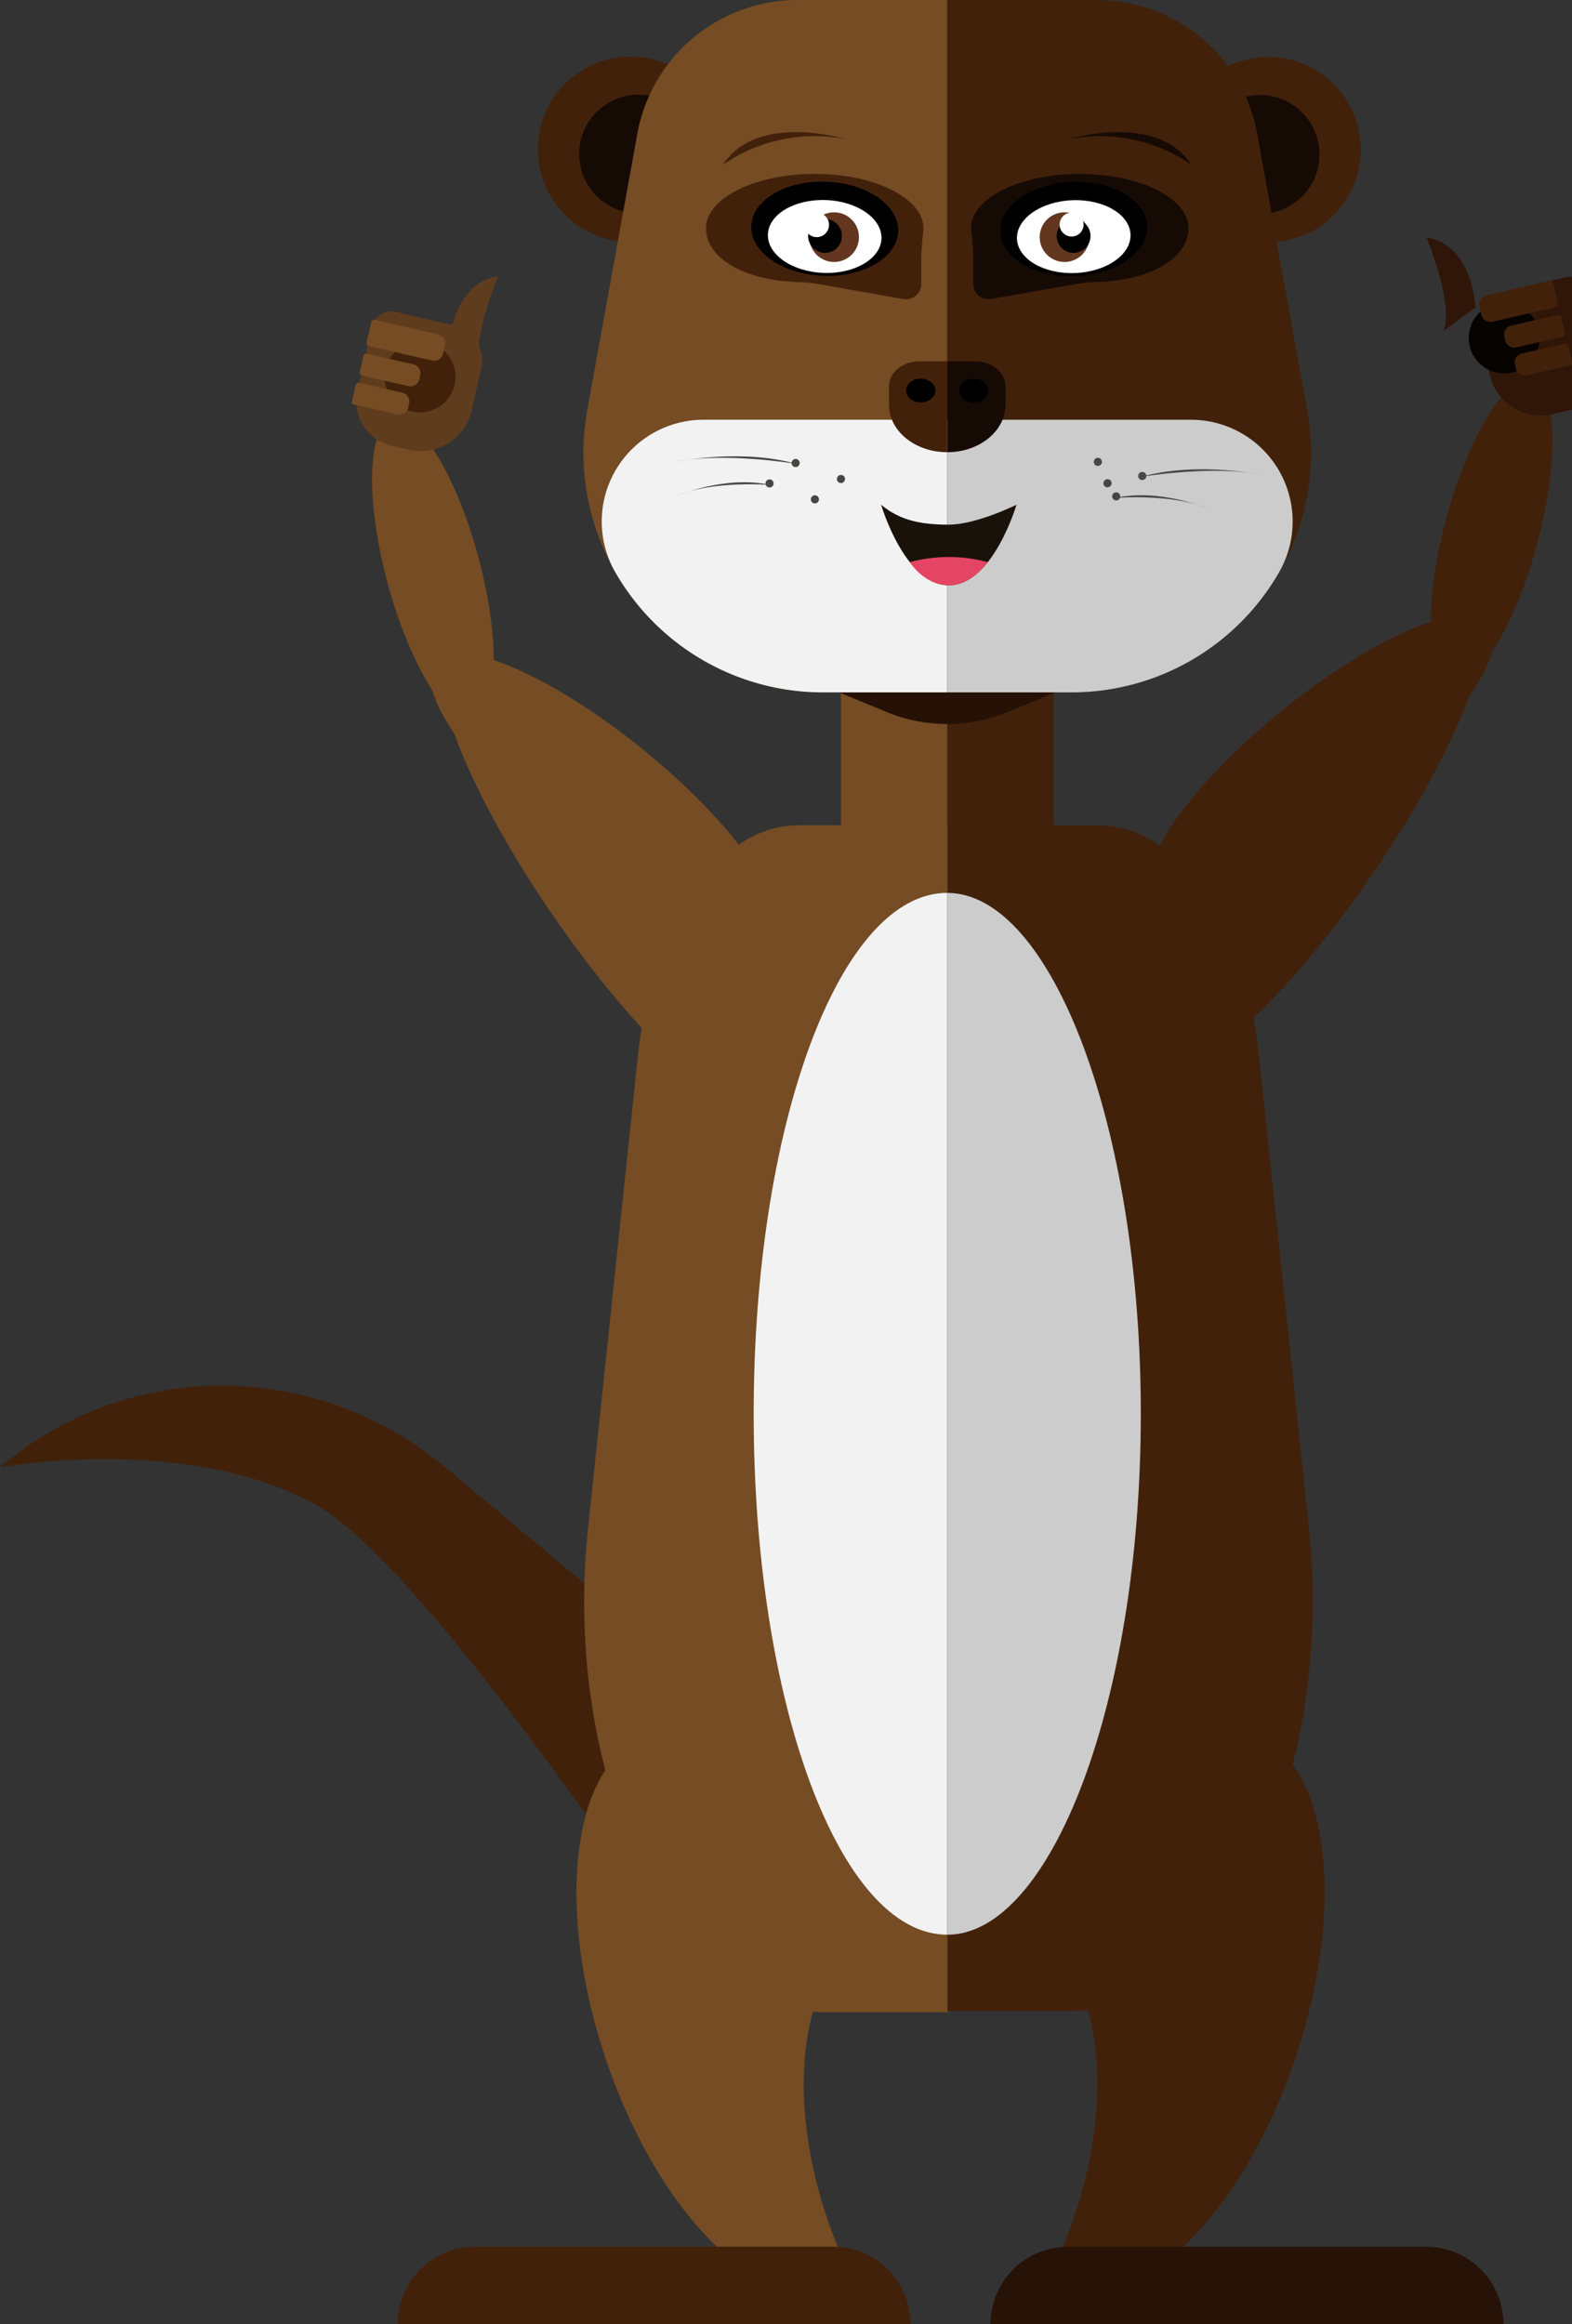 <svg id="Calque_1" data-name="Calque 1" xmlns="http://www.w3.org/2000/svg" viewBox="0 0 363.26 537.08"><rect x="0" y="0" width="363.26" height="537.08" fill="#333333" stroke="none"/><defs><style>.cls-1{fill:#42210b;}.cls-2{fill:#301608;}.cls-3{fill:#070301;}.cls-4{fill:#754c24;}.cls-5{fill:#603c1e;}.cls-6{fill:#160b04;}.cls-7{fill:#261106;}.cls-8{fill:#fff;}.cls-9{fill:#63371f;}.cls-10{fill:#999;}.cls-11{fill:#725635;}.cls-12{fill:#f2f2f2;}.cls-13{fill:#261207;}.cls-14{fill:#ccc;}.cls-15{fill:#474645;}.cls-16{fill:#19120b;}.cls-17{fill:#e54564;}</style></defs><title>loutre expression</title><ellipse class="cls-1" cx="1101.43" cy="1054.51" rx="50.09" ry="14.54" transform="translate(-1214.37 50.28) rotate(-39.04)"/><ellipse class="cls-1" cx="1140.78" cy="1001.75" rx="36.05" ry="10.91" transform="translate(-917.74 966.09) rotate(-75.03)"/><path class="cls-2" d="M1141.28,943.67h4.12a12.09,12.09,0,0,1,12.09,12.09v9.84A8.45,8.45,0,0,1,1149,974h-13.81a4.47,4.47,0,0,1-4.47-4.47V954.19a10.52,10.52,0,0,1,10.52-10.52Z" transform="matrix(-0.97, 0.22, -0.22, -0.97, 1677.3, 759.11)"/><ellipse class="cls-1" cx="1100.68" cy="1073.6" rx="63.1" ry="14.62" transform="translate(-1204.39 489.86) rotate(-55.36)"/><path class="cls-2" d="M1125.73,933.86s6.53,15.59,3.91,21.64l7.46-5.51S1136.33,935.4,1125.73,933.86Z" transform="translate(-796.11 -879)"/><circle class="cls-3" cx="347.6" cy="78.1" r="8.2"/><path class="cls-1" d="M1144.49,939.87h4.74a0.74,0.74,0,0,1,.74.74v14.94a2.12,2.12,0,0,1-2.12,2.12h-2a2.12,2.12,0,0,1-2.12-2.12V940.61a0.74,0.74,0,0,1,.74-0.74Z" transform="translate(1019.56 -1259.94) rotate(77.1)"/><path class="cls-1" d="M1150.65,955.71h3.89a0.64,0.64,0,0,1,.64.64v10.23a2.12,2.12,0,0,1-2.12,2.12h-0.91a2.12,2.12,0,0,1-2.12-2.12V956.35a0.64,0.64,0,0,1,.64-0.64Z" transform="translate(1037.11 -1255.1) rotate(77.1)"/><path class="cls-1" d="M1148.63,948.75h3.8a0.68,0.68,0,0,1,.68.68v11a2.12,2.12,0,0,1-2.12,2.12h-0.91a2.12,2.12,0,0,1-2.12-2.12v-11A0.68,0.68,0,0,1,1148.63,948.75Z" transform="translate(1029.13 -1258.16) rotate(77.1)"/><ellipse class="cls-4" cx="935.48" cy="1063.51" rx="14.54" ry="50.09" transform="translate(-1275.89 241.17) rotate(-50.96)"/><ellipse class="cls-4" cx="896.13" cy="1010.75" rx="10.91" ry="36.05" transform="translate(-1026.76 -613.25) rotate(-14.97)"/><path class="cls-5" d="M883.9,952.67H897.7a8.45,8.45,0,0,1,8.45,8.45V971A12.09,12.09,0,0,1,894.07,983h-4.12a10.52,10.52,0,0,1-10.52-10.52V957.14a4.47,4.47,0,0,1,4.47-4.47Z" transform="translate(-557.53 -1053.87) rotate(12.9)"/><circle class="cls-1" cx="293.05" cy="34.59" r="21.42"/><circle class="cls-6" cx="291.18" cy="35.68" r="13.73"/><path class="cls-1" d="M796.11,1218.09s42.89-7.91,72.89,8.59S973.9,1360.8,973.9,1360.8l20.35-63.22-95.43-79.67c-29-24.24-71.31-25.13-100.77-1.42Q797.08,1217.27,796.11,1218.09Z" transform="translate(-796.11 -879)"/><rect class="cls-1" x="218.89" y="157.5" width="24.56" height="33.5"/><rect class="cls-4" x="194.33" y="157.5" width="24.56" height="33.5"/><path class="cls-7" d="M1015,1037H990v2l10.94,4.52a36.81,36.81,0,0,0,28.12,0L1040,1039v-2h-25Z" transform="translate(-796.11 -879)"/><circle class="cls-1" cx="145.7" cy="34.5" r="21.42"/><circle class="cls-6" cx="147.56" cy="35.59" r="13.73"/><path class="cls-4" d="M943.38,909.94l-11.56,63.79A55.39,55.39,0,0,0,986.33,1039H1015V879H980.43A37.65,37.65,0,0,0,943.38,909.94Z" transform="translate(-796.11 -879)"/><path class="cls-1" d="M1009.5,931.75c0-6.94-11.25-12.56-25.12-12.56s-25.12,5.62-25.12,12.56c0,6.77,8.59,12.2,22,12.46h0a33.32,33.32,0,0,1,4.19.47l19.43,3.43a3.51,3.51,0,0,0,4.12-3.45v-6a62.2,62.2,0,0,1,.47-6.23A6.37,6.37,0,0,0,1009.5,931.75Z" transform="translate(-796.11 -879)"/><ellipse cx="986.71" cy="931.88" rx="10.89" ry="16.99" transform="translate(-778.49 1003.07) rotate(-87.8)"/><ellipse class="cls-8" cx="986.71" cy="933.66" rx="8.42" ry="13.13" transform="translate(-780.28 1004.79) rotate(-87.8)"/><path class="cls-1" d="M963.16,917.08a37.22,37.22,0,0,1,28.26-5.94S971.1,904.87,963.16,917.08Z" transform="translate(-796.11 -879)"/><path class="cls-1" d="M1086.62,909.94l11.56,63.79a55.39,55.39,0,0,1-54.51,65.27H1015V879h34.57A37.65,37.65,0,0,1,1086.62,909.94Z" transform="translate(-796.11 -879)"/><path class="cls-6" d="M1020.5,931.75c0-6.94,11.25-12.56,25.13-12.56s25.13,5.62,25.13,12.56c0,6.77-8.59,12.2-22,12.46h0a33.32,33.32,0,0,0-4.19.47l-19.43,3.43a3.51,3.51,0,0,1-4.12-3.45v-6a62.2,62.2,0,0,0-.47-6.23A6.37,6.37,0,0,1,1020.5,931.75Z" transform="translate(-796.11 -879)"/><circle class="cls-9" cx="192.75" cy="54.8" r="5.74"/><circle cx="986.76" cy="933.53" r="3.91" transform="translate(-1167.2 92.17) rotate(-45)"/><circle class="cls-8" cx="188.73" cy="51.96" r="2.84"/><circle class="cls-10" cx="184.08" cy="106.43" r="0.94"/><circle class="cls-10" cx="974.12" cy="982.07" r="0.94" transform="translate(-951.89 901.02) rotate(-80.46)"/><path class="cls-11" d="M974.12,982.07" transform="translate(-796.11 -879)"/><path class="cls-4" d="M994.54,1327.1c-11.42-29.31-31-49.74-46.73-47.2-17.73,2.86-23.76,33.9-13.47,69.32s33,61.82,50.72,59a15.92,15.92,0,0,0,7.6-3.46,108,108,0,0,1-6.81-17.58C978,1360.28,982.08,1336,994.54,1327.1Z" transform="translate(-796.11 -879)"/><path class="cls-4" d="M943.54,1122.75L932,1232.11c-6.16,58.27,20,111.89,54.51,111.89h28.67V1069.71H980.59C962.39,1069.71,946.79,1092,943.54,1122.75Z" transform="translate(-796.11 -879)"/><path class="cls-1" d="M109.78,519.18h82.75a17.89,17.89,0,0,1,17.89,17.89v0a0,0,0,0,1,0,0H91.89a0,0,0,0,1,0,0v0a17.89,17.89,0,0,1,17.89-17.89Z"/><path class="cls-12" d="M970.27,1205.71c0,66.48,19.73,120.37,44.73,120.37V1085.33C990,1085.33,970.27,1139.23,970.27,1205.71Z" transform="translate(-796.11 -879)"/><path class="cls-1" d="M1037,1326.89c11.42-29.31,31-49.74,46.73-47.2,17.73,2.86,23.76,33.9,13.47,69.32s-33,61.82-50.72,59a15.92,15.92,0,0,1-7.6-3.46,108,108,0,0,0,6.81-17.58C1053.48,1360.07,1049.45,1335.78,1037,1326.89Z" transform="translate(-796.11 -879)"/><path class="cls-1" d="M1087,1122.61l11.56,109.29c6.16,58.27-20,111.82-54.51,111.82h-29v-274h34.94C1068.14,1069.71,1083.74,1091.9,1087,1122.61Z" transform="translate(-796.11 -879)"/><path class="cls-13" d="M1025,1398.18h118.53a0,0,0,0,1,0,0v0a17.89,17.89,0,0,1-17.89,17.89h-82.75a17.89,17.89,0,0,1-17.89-17.89v0A0,0,0,0,1,1025,1398.18Z" transform="translate(1372.42 1935.26) rotate(180)"/><path class="cls-14" d="M1059.73,1205.71c0-66.48-20.73-120.37-44.73-120.37v240.75C1039,1326.08,1059.73,1272.19,1059.73,1205.71Z" transform="translate(-796.11 -879)"/><path class="cls-12" d="M958.66,976a23.51,23.51,0,0,0-20.35,35.26,55.3,55.3,0,0,0,48,27.74H1015V976H958.66Z" transform="translate(-796.11 -879)"/><path class="cls-14" d="M1015,1039h28.67a55.3,55.3,0,0,0,48-27.74A23.51,23.51,0,0,0,1071.34,976H1015v63Z" transform="translate(-796.11 -879)"/><circle class="cls-15" cx="263.96" cy="109.99" r="0.94"/><circle class="cls-15" cx="1054" cy="993.64" r="0.94" transform="translate(-896.65 989.45) rotate(-80.46)"/><circle class="cls-15" cx="253.7" cy="106.73" r="0.94"/><circle class="cls-15" cx="1043.75" cy="990.38" r="0.94" transform="matrix(0.17, -0.99, 0.99, 0.17, -901.99, 976.62)"/><circle class="cls-15" cx="194.33" cy="110.69" r="0.94"/><circle class="cls-15" cx="984.38" cy="994.33" r="0.94" transform="translate(-955.42 921.36) rotate(-80.46)"/><path class="cls-15" d="M974.12,991.07s-13.29-1.13-21.79,2.56C952.33,993.64,963.71,988.74,974.12,991.07Z" transform="translate(-796.11 -879)"/><path class="cls-15" d="M980.16,986.21s-17.06-2.91-28.42-.39C951.74,985.82,967,982.48,980.16,986.21Z" transform="translate(-796.11 -879)"/><circle class="cls-15" cx="183.85" cy="107" r="0.94"/><circle class="cls-15" cx="973.9" cy="990.65" r="0.94" transform="translate(-960.53 907.96) rotate(-80.46)"/><path class="cls-15" d="M1053.78,994.07s13.29-1.13,21.79,2.56C1075.57,996.64,1064.19,991.74,1053.78,994.07Z" transform="translate(-796.11 -879)"/><path class="cls-15" d="M1059.74,989.21s17.06-2.91,28.42-.39C1088.16,988.82,1072.95,985.48,1059.74,989.21Z" transform="translate(-796.11 -879)"/><path class="cls-1" d="M1001.53,968.25v4.25c0,6.08,6,11,13.47,11h0v-21h-6.43C1004.68,962.5,1001.53,965.07,1001.53,968.25Z" transform="translate(-796.11 -879)"/><ellipse cx="212.76" cy="90.25" rx="3.37" ry="2.75"/><path class="cls-6" d="M1028.47,968.25v4.25c0,6.08-6,11-13.47,11h0v-21h6.43C1025.32,962.5,1028.47,965.07,1028.47,968.25Z" transform="translate(-796.11 -879)"/><ellipse cx="225.01" cy="90.25" rx="3.37" ry="2.75"/><ellipse cx="1044.26" cy="931.88" rx="16.99" ry="10.89" transform="translate(-831.14 -838.2) rotate(-2.2)"/><ellipse class="cls-8" cx="1044.26" cy="933.66" rx="13.13" ry="8.42" transform="translate(-831.21 -838.2) rotate(-2.2)"/><circle class="cls-9" cx="245.99" cy="54.8" r="5.74"/><circle cx="1044.21" cy="933.53" r="3.91" transform="translate(-1150.38 132.79) rotate(-45)"/><circle class="cls-8" cx="247.63" cy="51.89" r="2.77"/><path class="cls-16" d="M999.72,995.64s5.45,18.61,15.64,18.61S1031,995.64,1031,995.64s-9.27,4.6-15.64,4.6S1004.14,999.32,999.72,995.64Z" transform="translate(-796.11 -879)"/><path class="cls-17" d="M1006.36,1008.9a34.92,34.92,0,0,1,18,0s-3.67,5.37-9,5.35C1009.61,1014.22,1006.36,1008.9,1006.36,1008.9Z" transform="translate(-796.11 -879)"/><path class="cls-6" d="M1071.43,917.08a37.22,37.22,0,0,0-28.26-5.94S1063.49,904.87,1071.43,917.08Z" transform="translate(-796.11 -879)"/><ellipse class="cls-4" cx="936.22" cy="1082.6" rx="14.62" ry="63.1" transform="translate(-1245.54 -154.87) rotate(-34.64)"/><path class="cls-5" d="M911.18,942.86s-6.53,15.59-3.91,21.64L899.81,959S900.58,944.4,911.18,942.86Z" transform="translate(-796.11 -879)"/><circle class="cls-1" cx="97.07" cy="87.1" r="8.2"/><path class="cls-4" d="M889.06,948.87h2a2.12,2.12,0,0,1,2.12,2.12v14.94a0.74,0.74,0,0,1-.74.74h-4.74a0.74,0.74,0,0,1-.74-0.74V951A2.12,2.12,0,0,1,889.06,948.87Z" transform="translate(1226.23 -575.01) rotate(102.9)"/><path class="cls-4" d="M883.78,964.81h0.91a2.12,2.12,0,0,1,2.12,2.12v10.23a0.64,0.64,0,0,1-.64.64h-3.89a0.64,0.64,0,0,1-.64-0.64V966.93A2.12,2.12,0,0,1,883.78,964.81Z" transform="translate(1232.3 -552.79) rotate(102.9)"/><path class="cls-4" d="M885.92,957.75h0.91a2.12,2.12,0,0,1,2.12,2.12v11a0.68,0.68,0,0,1-.68.68h-3.8a0.68,0.68,0,0,1-.68-0.68v-11A2.12,2.12,0,0,1,885.92,957.75Z" transform="translate(1228.46 -563) rotate(102.9)"/></svg>